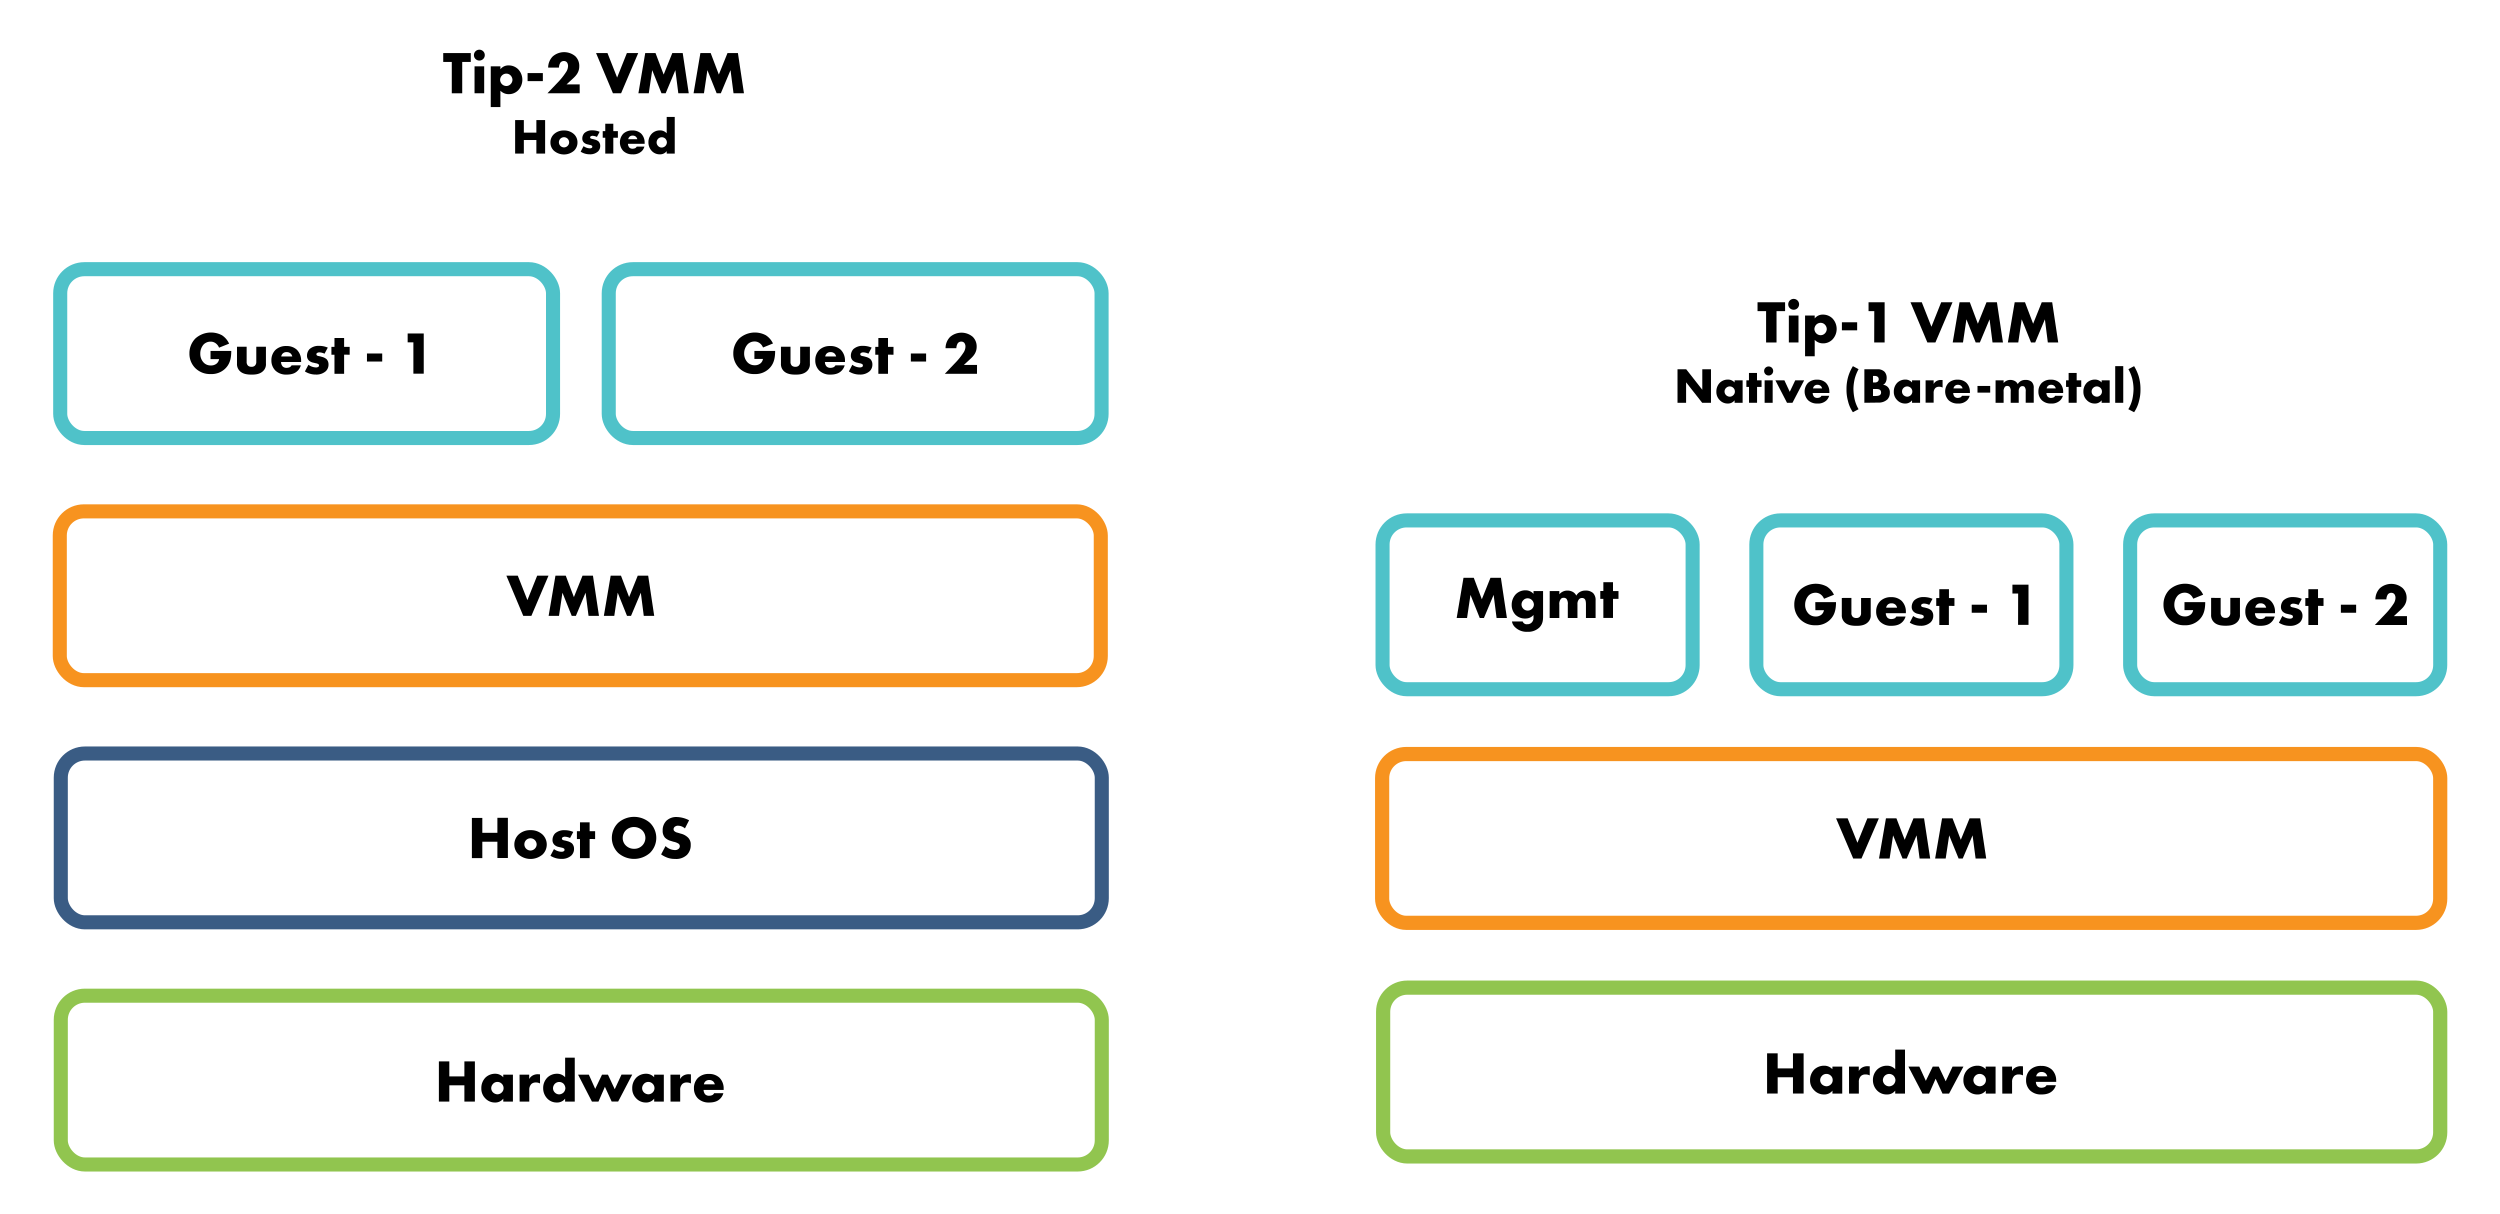 <svg id="Layer_1" data-name="Layer 1" xmlns="http://www.w3.org/2000/svg" viewBox="0 0 1244 604"><title>Cap 14 -</title><rect x="29.96" y="133.95" width="245.23" height="84" rx="12" ry="12" style="fill:none;stroke:#4fc2c9;stroke-miterlimit:10;stroke-width:7px"/><rect x="302.91" y="133.95" width="245.23" height="84" rx="12" ry="12" style="fill:none;stroke:#4fc2c9;stroke-miterlimit:10;stroke-width:7px"/><path d="M104.76,174.61h10.32c0,4-.81,6.78-3.21,9a9.77,9.77,0,0,1-7.05,2.52,10.33,10.33,0,0,1-7.68-3,10.08,10.08,0,0,1-2.88-7.23,10.43,10.43,0,0,1,3-7.5,11.63,11.63,0,0,1,13.17-1.59A9.8,9.8,0,0,1,114,171l-5,2a4.9,4.9,0,0,0-1.44-2,4.2,4.2,0,0,0-2.79-1,4.83,4.83,0,0,0-3.42,1.38A6.75,6.75,0,0,0,99.66,176a6.26,6.26,0,0,0,1.59,4.32,4.73,4.73,0,0,0,3.66,1.53,4.29,4.29,0,0,0,2.88-.93,3.56,3.56,0,0,0,1.23-2.22h-4.26Z"/><path d="M122.73,172.54V180a2.57,2.57,0,0,0,.72,2,2.48,2.48,0,0,0,1.68.51,2.24,2.24,0,0,0,1.71-.57,2.49,2.49,0,0,0,.69-1.89v-7.5h4.8v8.37a4.6,4.6,0,0,1-1.29,3.6c-1.65,1.71-4,1.89-5.79,1.89-2,0-4.47-.21-6.06-1.92a4.82,4.82,0,0,1-1.26-3.57v-8.37Z"/><path d="M149.85,180.13h-10a3.39,3.39,0,0,0,.84,2.25,2.7,2.7,0,0,0,2,.66,3.79,3.79,0,0,0,1.56-.36,2.23,2.23,0,0,0,.84-.9h4.59a6,6,0,0,1-1.62,2.76c-1,1-2.55,1.86-5.46,1.86a7.61,7.61,0,0,1-5.55-2,7,7,0,0,1-2-5.07,7.16,7.16,0,0,1,2-5.19,7.55,7.55,0,0,1,5.49-1.95,7.35,7.35,0,0,1,5.16,1.83,7.51,7.51,0,0,1,2.13,5.64Zm-4.41-2.76a3.22,3.22,0,0,0-.78-1.44,2.8,2.8,0,0,0-2-.72,2.58,2.58,0,0,0-2,.72,2.74,2.74,0,0,0-.72,1.44Z"/><path d="M153.48,181.51a6.87,6.87,0,0,0,1.92,1,6.25,6.25,0,0,0,1.86.33,2,2,0,0,0,1.23-.36.77.77,0,0,0,.24-.63.71.71,0,0,0-.24-.6,3,3,0,0,0-1.26-.48l-1.26-.3a4.31,4.31,0,0,1-2.34-1.17,3.24,3.24,0,0,1-.87-2.31,4.79,4.79,0,0,1,1.26-3.27,6.77,6.77,0,0,1,4.8-1.62,11.07,11.07,0,0,1,4.29.87L161.49,176a6.64,6.64,0,0,0-2.52-.66,2,2,0,0,0-1.11.27.72.72,0,0,0-.42.66.78.78,0,0,0,.57.75c.45.18.84.18,1.59.39l.87.24a5.67,5.67,0,0,1,2,1.05,3.79,3.79,0,0,1,1,2.67,4.48,4.48,0,0,1-1.35,3.33,7,7,0,0,1-5,1.68,9.89,9.89,0,0,1-5.4-1.56Z"/><path d="M171.23,176.47V186h-4.8v-9.48h-1.52v-3.93h1.52v-4.41h4.8v4.41H174v3.93Z"/><path d="M182.6,175.9h7.59v4H182.6Z"/><path d="M205.7,170.35h-2.85v-4.41h8v20H205.7Z"/><path d="M375.39,174.61h10.32c0,4-.81,6.78-3.21,9a9.77,9.77,0,0,1-7.05,2.52,10.33,10.33,0,0,1-7.68-3,10.13,10.13,0,0,1-2.88-7.23,10.47,10.47,0,0,1,3-7.5,11.63,11.63,0,0,1,13.17-1.59,9.8,9.8,0,0,1,3.57,4.11l-4.95,2a4.9,4.9,0,0,0-1.44-2,4.2,4.2,0,0,0-2.79-1,4.81,4.81,0,0,0-3.41,1.38,6.76,6.76,0,0,0-1.75,4.59,6.26,6.26,0,0,0,1.59,4.32,4.75,4.75,0,0,0,3.66,1.53,4.29,4.29,0,0,0,2.88-.93,3.56,3.56,0,0,0,1.23-2.22h-4.26Z"/><path d="M393.36,172.54V180a2.57,2.57,0,0,0,.72,2,2.48,2.48,0,0,0,1.68.51,2.24,2.24,0,0,0,1.71-.57,2.49,2.49,0,0,0,.69-1.89v-7.5H403v8.37a4.6,4.6,0,0,1-1.29,3.6c-1.65,1.71-4,1.89-5.79,1.89-2,0-4.47-.21-6.06-1.92a4.86,4.86,0,0,1-1.26-3.57v-8.37Z"/><path d="M420.48,180.13h-10a3.39,3.39,0,0,0,.84,2.25,2.7,2.7,0,0,0,2,.66,3.79,3.79,0,0,0,1.56-.36,2.23,2.23,0,0,0,.84-.9h4.59a6,6,0,0,1-1.62,2.76c-1,1-2.55,1.86-5.46,1.86a7.61,7.61,0,0,1-5.55-2,7,7,0,0,1-2-5.07,7.16,7.16,0,0,1,2-5.19,7.55,7.55,0,0,1,5.49-1.95,7.35,7.35,0,0,1,5.16,1.83,7.51,7.51,0,0,1,2.13,5.64Zm-4.41-2.76a3.22,3.22,0,0,0-.78-1.44,2.8,2.8,0,0,0-2-.72,2.58,2.58,0,0,0-1.95.72,2.74,2.74,0,0,0-.72,1.44Z"/><path d="M424.11,181.51a6.87,6.87,0,0,0,1.92,1,6.25,6.25,0,0,0,1.86.33,2,2,0,0,0,1.23-.36.77.77,0,0,0,.24-.63.71.71,0,0,0-.24-.6,3,3,0,0,0-1.26-.48l-1.26-.3a4.31,4.31,0,0,1-2.34-1.17,3.24,3.24,0,0,1-.87-2.31,4.79,4.79,0,0,1,1.26-3.27,6.77,6.77,0,0,1,4.8-1.62,11.07,11.07,0,0,1,4.29.87L432.12,176a6.64,6.64,0,0,0-2.52-.66,2,2,0,0,0-1.11.27.72.72,0,0,0-.42.66.78.78,0,0,0,.57.75c.45.18.84.18,1.59.39l.87.24a5.67,5.67,0,0,1,2,1.05,3.79,3.79,0,0,1,1,2.67,4.48,4.48,0,0,1-1.35,3.33,7,7,0,0,1-4.95,1.68,9.89,9.89,0,0,1-5.4-1.56Z"/><path d="M441.87,176.47V186h-4.8v-9.48h-1.53v-3.93h1.53v-4.41h4.8v4.41h2.73v3.93Z"/><path d="M453.24,175.9h7.59v4h-7.59Z"/><path d="M486.15,186h-16l5.07-5.31a33.14,33.14,0,0,0,4.11-5.07,5.63,5.63,0,0,0,1.08-3.12,3,3,0,0,0-.6-1.92,2,2,0,0,0-1.47-.6,2.15,2.15,0,0,0-1.74.81,5,5,0,0,0-.72,2.46h-5.37a8,8,0,0,1,2.22-5.55,8.62,8.62,0,0,1,11.31-.09,6.68,6.68,0,0,1,1.95,4.92c0,2.52-1.17,4.26-3,5.94l-3.36,3.12h6.54Z"/><rect x="29.75" y="254.45" width="518" height="84" rx="12" ry="12" style="fill:none;stroke:#f7931f;stroke-miterlimit:10;stroke-width:7px"/><path d="M257.64,286.44l4.8,12.18,4.86-12.18h5.64l-8.52,20h-4.05l-8.4-20Z"/><path d="M273,306.45l3.39-20h5.13l4.05,10.68,4.29-10.68h5.19l3,20h-5.19l-1.47-11.52-4.83,11.52h-2.07l-4.62-11.52-1.71,11.52Z"/><path d="M300.48,306.45l3.39-20H309l4.05,10.68,4.29-10.68h5.19l3,20h-5.19l-1.47-11.52L314,306.45H312l-4.62-11.52-1.71,11.52Z"/><rect x="30.25" y="374.95" width="518" height="84" rx="12" ry="12" style="fill:none;stroke:#3a5c84;stroke-miterlimit:10;stroke-width:7px"/><path d="M240,414.41h7.5v-7.47h5.22v20h-5.22v-8.1H240V427h-5.19v-20H240Z"/><path d="M270,425.18a9.18,9.18,0,0,1-12,0,6.92,6.92,0,0,1,0-9.87,8.37,8.37,0,0,1,6-2.22,8.47,8.47,0,0,1,6,2.22,6.92,6.92,0,0,1,0,9.87ZM261.82,418a3.06,3.06,0,0,0,2.16,5.22,3.05,3.05,0,0,0,2.13-.9,3,3,0,0,0,.93-2.13,3.26,3.26,0,0,0-.93-2.19,3.08,3.08,0,0,0-4.29,0Z"/><path d="M275.65,422.51a6.87,6.87,0,0,0,1.92,1,6.25,6.25,0,0,0,1.86.33,2.05,2.05,0,0,0,1.23-.36.77.77,0,0,0,.24-.63.71.71,0,0,0-.24-.6,3,3,0,0,0-1.26-.48l-1.26-.3a4.31,4.31,0,0,1-2.34-1.17,3.24,3.24,0,0,1-.87-2.31,4.79,4.79,0,0,1,1.26-3.27,6.77,6.77,0,0,1,4.8-1.62,11,11,0,0,1,4.28.87L283.66,417a6.69,6.69,0,0,0-2.52-.66,2,2,0,0,0-1.11.27.72.72,0,0,0-.42.66.78.78,0,0,0,.57.75c.45.18.84.18,1.59.39l.87.24a5.67,5.67,0,0,1,2,1.05,3.83,3.83,0,0,1,1,2.67,4.52,4.52,0,0,1-1.34,3.33,7,7,0,0,1-5,1.68,9.89,9.89,0,0,1-5.4-1.56Z"/><path d="M293.4,417.47V427h-4.8v-9.48h-1.53v-3.93h1.53v-4.41h4.8v4.41h2.73v3.93Z"/><path d="M323.4,424.43a12,12,0,0,1-15.78,0,10.47,10.47,0,0,1,0-15,12,12,0,0,1,15.78,0,10.47,10.47,0,0,1,0,15Zm-11.94-11.31a5.49,5.49,0,0,0-1.59,3.93,5.09,5.09,0,0,0,1.59,3.72,5.68,5.68,0,0,0,4.05,1.59,5.44,5.44,0,0,0,5.64-5.4,5.4,5.4,0,0,0-1.62-3.84,6,6,0,0,0-4-1.59A5.76,5.76,0,0,0,311.46,413.12Z"/><path d="M331.17,421a7,7,0,0,0,4.59,2,2.63,2.63,0,0,0,2-.69,1.79,1.79,0,0,0,.51-1.26,1.56,1.56,0,0,0-.57-1.2,7.21,7.21,0,0,0-2.58-1l-1.35-.42a6.54,6.54,0,0,1-2.88-1.62,5,5,0,0,1-1.14-3.54,6.54,6.54,0,0,1,1.83-4.83,7.05,7.05,0,0,1,5.13-1.89,14.06,14.06,0,0,1,6.18,1.62l-2.07,4.05a5.28,5.28,0,0,0-3.42-1.35,2.49,2.49,0,0,0-1.71.6,1.48,1.48,0,0,0-.51,1.08,1.34,1.34,0,0,0,.27.9,3.28,3.28,0,0,0,1.74.9l1.59.48a7.64,7.64,0,0,1,3.63,2,4.72,4.72,0,0,1,1.29,3.57,6.78,6.78,0,0,1-1.89,5,7.76,7.76,0,0,1-5.91,2,10.7,10.7,0,0,1-3.93-.66,14,14,0,0,1-3-1.59Z"/><rect x="30.25" y="495.45" width="518" height="84" rx="12" ry="12" style="fill:none;stroke:#91c54f;stroke-miterlimit:10;stroke-width:7px"/><path d="M223.58,535.62h7.5v-7.47h5.22v20h-5.22v-8.1h-7.5v8.1h-5.19v-20h5.19Z"/><path d="M250.43,534.75h4.8v13.41h-4.8v-1.47a5,5,0,0,1-4.17,1.92,6.46,6.46,0,0,1-4.83-2.13,6.76,6.76,0,0,1-1.92-4.92,7.42,7.42,0,0,1,2.07-5.37,6.9,6.9,0,0,1,4.83-1.89,5.31,5.31,0,0,1,4,1.74Zm-5,4.5a3.14,3.14,0,0,0-1,2.19,3.09,3.09,0,0,0,.93,2.19,3.37,3.37,0,0,0,2.16.9,3.08,3.08,0,0,0,2.16-.93,2.91,2.91,0,0,0,.9-2.16,3,3,0,0,0-.93-2.19,3,3,0,0,0-4.26,0Z"/><path d="M258.53,534.75h4.8v2.19a4.33,4.33,0,0,1,1.89-1.86,5.24,5.24,0,0,1,2.49-.54l1,.06v4.53a4.23,4.23,0,0,0-2.07-.48,3.14,3.14,0,0,0-2.19.72,4,4,0,0,0-1.08,3.06v5.73h-4.8Z"/><path d="M286,548.16h-4.8v-1.47a4.92,4.92,0,0,1-4.05,1.92,6.42,6.42,0,0,1-4.71-1.86,7.4,7.4,0,0,1-2.16-5.34,7.31,7.31,0,0,1,2.19-5.31,6.86,6.86,0,0,1,4.74-1.8,5.31,5.31,0,0,1,4,1.74v-9.75H286Zm-5.67-4.44a3.22,3.22,0,0,0,1-2.28,3.51,3.51,0,0,0-.9-2.16,3.08,3.08,0,0,0-4.32,0,3.29,3.29,0,0,0-.93,2.28,3,3,0,0,0,.93,2.1,3,3,0,0,0,2.13.9A3.28,3.28,0,0,0,280.31,543.72Z"/><path d="M293,534.75l3.18,7.08,3.39-7.08h2.94L305.9,542l3.36-7.29h5.34l-7,13.41h-3.24L301,540.78l-3.21,7.38h-3.24l-6.9-13.41Z"/><path d="M325.52,534.75h4.8v13.41h-4.8v-1.47a5,5,0,0,1-4.17,1.92,6.46,6.46,0,0,1-4.83-2.13,6.76,6.76,0,0,1-1.92-4.92,7.42,7.42,0,0,1,2.07-5.37,6.9,6.9,0,0,1,4.83-1.89,5.31,5.31,0,0,1,4,1.74Zm-5,4.5a3.14,3.14,0,0,0-1,2.19,3.09,3.09,0,0,0,.93,2.19,3.37,3.37,0,0,0,2.16.9,3.08,3.08,0,0,0,2.16-.93,2.91,2.91,0,0,0,.9-2.16,3,3,0,0,0-.93-2.19,3,3,0,0,0-4.26,0Z"/><path d="M333.62,534.75h4.8v2.19a4.33,4.33,0,0,1,1.89-1.86,5.24,5.24,0,0,1,2.49-.54l1,.06v4.53a4.23,4.23,0,0,0-2.07-.48,3.14,3.14,0,0,0-2.19.72,4,4,0,0,0-1.08,3.06v5.73h-4.8Z"/><path d="M360.11,542.34h-10a3.39,3.39,0,0,0,.84,2.25,2.7,2.7,0,0,0,2,.66,3.79,3.79,0,0,0,1.56-.36,2.23,2.23,0,0,0,.84-.9h4.59a6,6,0,0,1-1.62,2.76c-1,1-2.55,1.86-5.46,1.86a7.61,7.61,0,0,1-5.55-2,7,7,0,0,1-2-5.07,7.16,7.16,0,0,1,2-5.19,7.55,7.55,0,0,1,5.49-1.95,7.35,7.35,0,0,1,5.16,1.83,7.51,7.51,0,0,1,2.13,5.64Zm-4.41-2.76a3.22,3.22,0,0,0-.78-1.44,2.8,2.8,0,0,0-2-.72,2.58,2.58,0,0,0-1.95.72,2.74,2.74,0,0,0-.72,1.44Z"/><rect x="687.75" y="375.2" width="526.5" height="84" rx="12" ry="12" style="fill:none;stroke:#f7931f;stroke-miterlimit:10;stroke-width:7.057px"/><path d="M919.38,407.19l4.88,12.18,4.94-12.18h5.73l-8.66,20h-4.12l-8.53-20Z"/><path d="M935,427.2l3.45-20h5.21l4.12,10.68,4.36-10.68h5.27l3.05,20h-5.27l-1.5-11.52L948.8,427.2h-2.1L942,415.68l-1.73,11.52Z"/><path d="M962.92,427.2l3.45-20h5.21l4.12,10.68,4.36-10.68h5.27l3,20h-5.27l-1.5-11.52-4.9,11.52H974.6l-4.69-11.52-1.74,11.52Z"/><rect x="688.25" y="491.45" width="526" height="84" rx="12" ry="12" style="fill:none;stroke:#91c54f;stroke-miterlimit:10;stroke-width:7.054px"/><path d="M884.57,531.62h7.61v-7.47h5.3v20h-5.3v-8.1h-7.61v8.1H879.3v-20h5.27Z"/><path d="M911.83,530.75h4.87v13.41h-4.87v-1.47a5.12,5.12,0,0,1-4.23,1.92,6.61,6.61,0,0,1-4.91-2.13,6.71,6.71,0,0,1-2-4.92,7.39,7.39,0,0,1,2.1-5.37,7.09,7.09,0,0,1,4.91-1.89,5.43,5.43,0,0,1,4.08,1.74Zm-5.12,4.5a3.11,3.11,0,0,0-1,2.19,3.06,3.06,0,0,0,.94,2.19,3.46,3.46,0,0,0,2.2.9,3.15,3.15,0,0,0,2.19-.93,2.88,2.88,0,0,0,.91-2.16,2.94,2.94,0,0,0-.94-2.19,3.13,3.13,0,0,0-4.33,0Z"/><path d="M920.06,530.75h4.87v2.19a4.38,4.38,0,0,1,1.92-1.86,5.37,5.37,0,0,1,2.53-.54l1,.06v4.53a4.32,4.32,0,0,0-2.1-.48,3.22,3.22,0,0,0-2.22.72,4,4,0,0,0-1.1,3.06v5.73h-4.87Z"/><path d="M947.93,544.16h-4.87v-1.47a5,5,0,0,1-4.12,1.92,6.57,6.57,0,0,1-4.78-1.86,7.34,7.34,0,0,1-2.19-5.34,7.25,7.25,0,0,1,2.22-5.31,7,7,0,0,1,4.81-1.8,5.45,5.45,0,0,1,4.06,1.74v-9.75h4.87Zm-5.76-4.44a3.2,3.2,0,0,0,1-2.28,3.47,3.47,0,0,0-.92-2.16,3.15,3.15,0,0,0-4.38,0,3.26,3.26,0,0,0-.95,2.28,3.17,3.17,0,0,0,3.11,3A3.36,3.36,0,0,0,942.17,539.72Z"/><path d="M955.06,530.75l3.23,7.08,3.44-7.08h3l3.45,7.29,3.41-7.29H977l-7.13,13.41h-3.29l-3.41-7.38-3.26,7.38h-3.29l-7-13.41Z"/><path d="M988.08,530.75H993v13.41h-4.87v-1.47a5.12,5.12,0,0,1-4.23,1.92,6.61,6.61,0,0,1-4.91-2.13,6.71,6.71,0,0,1-2-4.92,7.39,7.39,0,0,1,2.1-5.37A7.09,7.09,0,0,1,984,530.3a5.43,5.43,0,0,1,4.08,1.74Zm-5.12,4.5a3.11,3.11,0,0,0-1,2.19,3.06,3.06,0,0,0,.94,2.19,3.46,3.46,0,0,0,2.2.9,3.15,3.15,0,0,0,2.19-.93,2.88,2.88,0,0,0,.91-2.16,2.94,2.94,0,0,0-.94-2.19,3.13,3.13,0,0,0-4.33,0Z"/><path d="M996.31,530.75h4.87v2.19a4.38,4.38,0,0,1,1.92-1.86,5.37,5.37,0,0,1,2.53-.54l1,.06v4.53a4.32,4.32,0,0,0-2.1-.48,3.22,3.22,0,0,0-2.22.72,4,4,0,0,0-1.1,3.06v5.73h-4.87Z"/><path d="M1023.2,538.34h-10.14a3.35,3.35,0,0,0,.85,2.25,2.78,2.78,0,0,0,2,.66,3.9,3.9,0,0,0,1.59-.36,2.25,2.25,0,0,0,.85-.9H1023a6,6,0,0,1-1.64,2.76c-1,1-2.59,1.86-5.55,1.86a7.77,7.77,0,0,1-5.63-2,6.94,6.94,0,0,1-2-5.07,7.09,7.09,0,0,1,2-5.19,7.71,7.71,0,0,1,5.57-1.95,7.52,7.52,0,0,1,5.24,1.83,7.43,7.43,0,0,1,2.16,5.64Zm-4.47-2.76a3.25,3.25,0,0,0-.8-1.44,2.86,2.86,0,0,0-2-.72,2.65,2.65,0,0,0-2,.72,2.75,2.75,0,0,0-.73,1.44Z"/><rect x="687.96" y="258.95" width="154.29" height="84" rx="12" ry="12" style="fill:none;stroke:#4fc2c9;stroke-miterlimit:10;stroke-width:7px"/><rect x="873.96" y="258.95" width="154.29" height="84" rx="12" ry="12" style="fill:none;stroke:#4fc2c9;stroke-miterlimit:10;stroke-width:7px"/><rect x="1059.96" y="258.95" width="154.29" height="84" rx="12" ry="12" style="fill:none;stroke:#4fc2c9;stroke-miterlimit:10;stroke-width:7px"/><path d="M903.29,299.61H913.6c0,4-.81,6.78-3.21,9a9.74,9.74,0,0,1-7,2.52,10.33,10.33,0,0,1-7.67-3,10.08,10.08,0,0,1-2.88-7.23,10.43,10.43,0,0,1,3-7.5A11.62,11.62,0,0,1,909,291.84a9.8,9.8,0,0,1,3.57,4.11l-4.94,2a4.91,4.91,0,0,0-1.45-2,4.18,4.18,0,0,0-2.79-1,4.85,4.85,0,0,0-3.42,1.38,6.8,6.8,0,0,0-1.74,4.59,6.26,6.26,0,0,0,1.59,4.32,4.76,4.76,0,0,0,3.66,1.53,4.31,4.31,0,0,0,2.89-.93,3.61,3.61,0,0,0,1.23-2.22h-4.26Z"/><path d="M921.26,297.54V305A2.53,2.53,0,0,0,922,307a2.48,2.48,0,0,0,1.68.51,2.21,2.21,0,0,0,1.7-.57,2.49,2.49,0,0,0,.69-1.89v-7.5h4.8v8.37a4.6,4.6,0,0,1-1.29,3.6c-1.64,1.71-4,1.89-5.79,1.89-2,0-4.46-.21-6.06-1.92a4.85,4.85,0,0,1-1.25-3.57v-8.37Z"/><path d="M948.37,305.13h-10a3.44,3.44,0,0,0,.84,2.25,2.7,2.7,0,0,0,2,.66,3.73,3.73,0,0,0,1.56-.36,2.23,2.23,0,0,0,.84-.9h4.59a6,6,0,0,1-1.62,2.76c-1,1-2.55,1.86-5.46,1.86a7.57,7.57,0,0,1-5.54-2,7,7,0,0,1-2-5.07,7.15,7.15,0,0,1,2-5.19,7.56,7.56,0,0,1,5.5-2,7.34,7.34,0,0,1,5.15,1.83,7.51,7.51,0,0,1,2.13,5.64ZM944,302.37a3.22,3.22,0,0,0-.78-1.44,2.8,2.8,0,0,0-2-.72,2.54,2.54,0,0,0-1.94.72,2.68,2.68,0,0,0-.73,1.44Z"/><path d="M952,306.51a6.81,6.81,0,0,0,1.91,1,6.25,6.25,0,0,0,1.86.33,2,2,0,0,0,1.23-.36.78.78,0,0,0,.25-.63.72.72,0,0,0-.25-.6,3,3,0,0,0-1.25-.48l-1.26-.3a4.28,4.28,0,0,1-2.34-1.17,3.21,3.21,0,0,1-.88-2.31,4.8,4.8,0,0,1,1.27-3.27,6.73,6.73,0,0,1,4.79-1.62,11.07,11.07,0,0,1,4.29.87L960,301a6.64,6.64,0,0,0-2.51-.66,2,2,0,0,0-1.12.27.72.72,0,0,0-.42.66.78.78,0,0,0,.57.75c.45.18.84.18,1.59.39l.88.24a5.62,5.62,0,0,1,2,1.05,3.79,3.79,0,0,1,1,2.67,4.48,4.48,0,0,1-1.35,3.33,7,7,0,0,1-4.95,1.68,9.87,9.87,0,0,1-5.39-1.56Z"/><path d="M969.76,301.47V311H965v-9.48h-1.53v-3.93H965v-4.41h4.8v4.41h2.73v3.93Z"/><path d="M981.13,300.9h7.59v4h-7.59Z"/><path d="M1004.23,295.35h-2.85v-4.41h8v20h-5.19Z"/><path d="M1087,299.61h10.32c0,4-.82,6.78-3.21,9a9.77,9.77,0,0,1-7,2.52,10.33,10.33,0,0,1-7.68-3,10.08,10.08,0,0,1-2.88-7.23,10.43,10.43,0,0,1,3-7.5,11.62,11.62,0,0,1,13.16-1.59,9.67,9.67,0,0,1,3.57,4.11l-4.94,2a4.9,4.9,0,0,0-1.44-2,4.2,4.2,0,0,0-2.79-1,4.83,4.83,0,0,0-3.42,1.38,6.75,6.75,0,0,0-1.74,4.59,6.3,6.3,0,0,0,1.58,4.32,4.77,4.77,0,0,0,3.67,1.53,4.29,4.29,0,0,0,2.88-.93,3.61,3.61,0,0,0,1.23-2.22H1087Z"/><path d="M1105,297.54V305a2.57,2.57,0,0,0,.72,1.95,2.48,2.48,0,0,0,1.68.51,2.21,2.21,0,0,0,1.7-.57,2.46,2.46,0,0,0,.7-1.89v-7.5h4.8v8.37a4.6,4.6,0,0,1-1.29,3.6c-1.65,1.71-4,1.89-5.8,1.89-2,0-4.46-.21-6-1.92a4.82,4.82,0,0,1-1.26-3.57v-8.37Z"/><path d="M1132.06,305.13h-10a3.39,3.39,0,0,0,.84,2.25,2.65,2.65,0,0,0,2,.66,3.79,3.79,0,0,0,1.57-.36,2.23,2.23,0,0,0,.84-.9h4.58a5.94,5.94,0,0,1-1.62,2.76c-1,1-2.55,1.86-5.46,1.86a7.6,7.6,0,0,1-5.54-2,7,7,0,0,1-2-5.07,7.16,7.16,0,0,1,2-5.19,7.52,7.52,0,0,1,5.49-2,7.32,7.32,0,0,1,5.15,1.83,7.51,7.51,0,0,1,2.13,5.64Zm-4.41-2.76a3.2,3.2,0,0,0-.77-1.44,2.8,2.8,0,0,0-2-.72,2.57,2.57,0,0,0-1.94.72,2.75,2.75,0,0,0-.73,1.44Z"/><path d="M1135.7,306.51a6.87,6.87,0,0,0,1.92,1,6.13,6.13,0,0,0,1.85.33,2.06,2.06,0,0,0,1.24-.36.77.77,0,0,0,.24-.63.71.71,0,0,0-.24-.6,3.1,3.1,0,0,0-1.26-.48l-1.26-.3a4.28,4.28,0,0,1-2.34-1.17A3.25,3.25,0,0,1,1135,302a4.8,4.8,0,0,1,1.27-3.27,6.75,6.75,0,0,1,4.8-1.62,11,11,0,0,1,4.28.87l-1.61,3.06a6.69,6.69,0,0,0-2.52-.66,2,2,0,0,0-1.11.27.7.7,0,0,0-.42.66.77.77,0,0,0,.56.75c.45.18.84.18,1.59.39l.88.24a5.76,5.76,0,0,1,2,1.05,3.83,3.83,0,0,1,1,2.67,4.52,4.52,0,0,1-1.34,3.33,7,7,0,0,1-5,1.68,9.89,9.89,0,0,1-5.39-1.56Z"/><path d="M1153.45,301.47V311h-4.8v-9.48h-1.52v-3.93h1.52v-4.41h4.8v4.41h2.73v3.93Z"/><path d="M1164.82,300.9h7.59v4h-7.59Z"/><path d="M1197.73,311h-16l5.07-5.31a33.14,33.14,0,0,0,4.11-5.07,5.63,5.63,0,0,0,1.08-3.12,3,3,0,0,0-.6-1.92,2,2,0,0,0-1.47-.6,2.15,2.15,0,0,0-1.74.81,5,5,0,0,0-.72,2.46H1182a8,8,0,0,1,2.22-5.55,8.62,8.62,0,0,1,11.31-.09,6.68,6.68,0,0,1,2,4.92c0,2.52-1.17,4.26-3,5.94l-3.36,3.12h6.54Z"/><path d="M724.84,307.52l3.39-20h5.13l4,10.68,4.29-10.68h5.19l3,20H744.7L743.23,296l-4.83,11.52h-2.07L731.71,296,730,307.52Z"/><path d="M767.83,294.11v12.57c0,2-.18,3.84-1.83,5.55a8,8,0,0,1-5.91,2.16,8.22,8.22,0,0,1-6.27-2.37,4.93,4.93,0,0,1-1.47-2.79h5.34a2.06,2.06,0,0,0,2.25,1.38,2.92,2.92,0,0,0,2.13-.75,3.23,3.23,0,0,0,1-2.49V306a5.1,5.1,0,0,1-4,1.77,6.68,6.68,0,0,1-5-1.89,7.07,7.07,0,0,1-1.85-4.89,7.72,7.72,0,0,1,2-5.25,6.74,6.74,0,0,1,4.86-2,5.24,5.24,0,0,1,4,1.77v-1.38Zm-9.78,4.5a3,3,0,0,0,0,4.35,3,3,0,0,0,2.16.87,3.07,3.07,0,0,0,3.06-3.06,3.44,3.44,0,0,0-1-2.19,3,3,0,0,0-2.13-.87A2.86,2.86,0,0,0,758.05,298.61Z"/><path d="M771.13,294.11h4.8v1.62a5.15,5.15,0,0,1,4-1.86,5.46,5.46,0,0,1,2.58.6,4.19,4.19,0,0,1,1.86,1.92,4.71,4.71,0,0,1,1.83-1.86,5.44,5.44,0,0,1,2.79-.66,5.33,5.33,0,0,1,3.72,1.23,4.93,4.93,0,0,1,1.26,3.69v8.73h-4.8v-6.63c0-1.41-.15-2.37-.69-2.88a1.75,1.75,0,0,0-1.26-.45,1.94,1.94,0,0,0-1.41.54,3.43,3.43,0,0,0-.87,2.55v6.87h-4.8v-6.63a4.29,4.29,0,0,0-.63-2.88,1.86,1.86,0,0,0-1.44-.54,1.69,1.69,0,0,0-1.32.48,4,4,0,0,0-.84,2.94v6.63h-4.8Z"/><path d="M802.63,298v9.48h-4.8V298H796.3v-3.93h1.53V289.7h4.8v4.41h2.73V298Z"/><path d="M230,30.82v15.6h-5.19V30.82h-4.26V26.41h13.71v4.41Z"/><path d="M238.53,24.73a2.7,2.7,0,1,1-2.7,2.7A2.69,2.69,0,0,1,238.53,24.73Zm2.4,8.28V46.42h-4.8V33Z"/><path d="M249,53.29h-4.8V33H249v1.47a5,5,0,0,1,4.11-1.92,6.67,6.67,0,0,1,4.77,1.95,7.61,7.61,0,0,1-.12,10.5,6.44,6.44,0,0,1-4.59,1.86A5.71,5.71,0,0,1,249,45.13Zm.78-15.75a3.27,3.27,0,0,0-.93,2.22,3.24,3.24,0,0,0,.93,2.13,3.07,3.07,0,0,0,2.16.9,2.9,2.9,0,0,0,2.13-.9,3.17,3.17,0,0,0,.93-2.13,3.27,3.27,0,0,0-.93-2.22,2.9,2.9,0,0,0-2.13-.9A3.07,3.07,0,0,0,249.78,37.54Z"/><path d="M262.53,36.37h7.59v4h-7.59Z"/><path d="M288.45,46.42H272.4l5.07-5.31A33.14,33.14,0,0,0,281.58,36a5.63,5.63,0,0,0,1.08-3.12,3,3,0,0,0-.6-1.92,2,2,0,0,0-1.47-.6,2.15,2.15,0,0,0-1.74.81,5,5,0,0,0-.72,2.46h-5.37A8,8,0,0,1,275,28.12,8.62,8.62,0,0,1,286.29,28,6.68,6.68,0,0,1,288.24,33c0,2.52-1.17,4.26-3,5.94L281.91,42h6.54Z"/><path d="M302.28,26.41l4.8,12.18,4.86-12.18h5.64l-8.52,20H305l-8.4-20Z"/><path d="M317.67,46.42l3.39-20h5.13l4.05,10.68,4.29-10.68h5.19l3,20h-5.19L336.06,34.9l-4.83,11.52h-2.07L324.54,34.9l-1.71,11.52Z"/><path d="M345.12,46.42l3.39-20h5.13l4.05,10.68L362,26.41h5.19l3,20H365L363.51,34.9l-4.83,11.52h-2.07L352,34.9l-1.71,11.52Z"/><path d="M260.66,66h6.24V59.75h4.35V76.42H266.9V69.67h-6.24v6.75h-4.33V59.75h4.33Z"/><path d="M285.63,75a7.64,7.64,0,0,1-10,0,5.57,5.57,0,0,1-1.73-4.13,5.5,5.5,0,0,1,1.73-4.09,7,7,0,0,1,5-1.85,7.06,7.06,0,0,1,5,1.85,5.53,5.53,0,0,1,1.72,4.09A5.6,5.6,0,0,1,285.63,75Zm-6.77-6a2.55,2.55,0,0,0,1.8,4.35,2.54,2.54,0,0,0,1.77-.75,2.49,2.49,0,0,0,.78-1.78,2.71,2.71,0,0,0-.78-1.82,2.57,2.57,0,0,0-3.57,0Z"/><path d="M290.38,72.72a6,6,0,0,0,1.6.83,5.38,5.38,0,0,0,1.55.27,1.68,1.68,0,0,0,1-.3.64.64,0,0,0,.2-.52.6.6,0,0,0-.2-.5,2.43,2.43,0,0,0-1.05-.4l-1.05-.25a3.64,3.64,0,0,1-1.95-1,2.67,2.67,0,0,1-.73-1.92,4,4,0,0,1,1.05-2.72,5.62,5.62,0,0,1,4-1.35,9.31,9.31,0,0,1,3.57.72l-1.34,2.55a5.56,5.56,0,0,0-2.1-.55,1.71,1.71,0,0,0-.93.23.6.6,0,0,0-.35.55.65.65,0,0,0,.48.62c.37.15.7.15,1.32.33l.73.19a4.6,4.6,0,0,1,1.64.88,3.15,3.15,0,0,1,.85,2.22,3.75,3.75,0,0,1-1.12,2.78,5.81,5.81,0,0,1-4.12,1.4,8.28,8.28,0,0,1-4.5-1.3Z"/><path d="M305.18,68.53v7.89h-4V68.53h-1.27V65.25h1.27V61.58h4v3.67h2.28v3.28Z"/><path d="M320.8,71.57h-8.32a2.87,2.87,0,0,0,.7,1.88,2.25,2.25,0,0,0,1.65.55,3.24,3.24,0,0,0,1.3-.3,1.9,1.9,0,0,0,.7-.75h3.82a5,5,0,0,1-1.35,2.3,6.06,6.06,0,0,1-4.55,1.55,6.36,6.36,0,0,1-4.62-1.7,6.32,6.32,0,0,1,0-8.55,6.27,6.27,0,0,1,4.57-1.62,6.12,6.12,0,0,1,4.3,1.52,6.27,6.27,0,0,1,1.77,4.7Zm-3.67-2.3a2.67,2.67,0,0,0-.65-1.19,2.31,2.31,0,0,0-1.65-.6,2.11,2.11,0,0,0-1.62.6,2.22,2.22,0,0,0-.6,1.19Z"/><path d="M335.75,76.42h-4V75.2a4.09,4.09,0,0,1-3.37,1.6,5.36,5.36,0,0,1-3.92-1.55,6.15,6.15,0,0,1-1.8-4.45,6.08,6.08,0,0,1,1.82-4.42,5.72,5.72,0,0,1,3.95-1.5,4.39,4.39,0,0,1,3.32,1.45V58.2h4ZM331,72.72a2.68,2.68,0,0,0,.85-1.9,2.9,2.9,0,0,0-.75-1.79,2.57,2.57,0,0,0-3.6,0,2.74,2.74,0,0,0-.77,1.9,2.56,2.56,0,0,0,.77,1.75,2.48,2.48,0,0,0,1.77.75A2.73,2.73,0,0,0,331,72.72Z"/><path d="M884,154.82v15.6h-5.19v-15.6h-4.26v-4.41h13.71v4.41Z"/><path d="M892.53,148.73a2.7,2.7,0,1,1-2.7,2.7A2.69,2.69,0,0,1,892.53,148.73Zm2.4,8.28v13.41h-4.8V157Z"/><path d="M903,177.29h-4.8V157H903v1.47a5,5,0,0,1,4.11-1.92,6.67,6.67,0,0,1,4.77,1.95,7.61,7.61,0,0,1-.12,10.5,6.44,6.44,0,0,1-4.59,1.86,5.71,5.71,0,0,1-4.17-1.74Zm.78-15.75a3.27,3.27,0,0,0-.93,2.22,3.24,3.24,0,0,0,.93,2.13,3.07,3.07,0,0,0,2.16.9,2.9,2.9,0,0,0,2.13-.9,3.17,3.17,0,0,0,.93-2.13,3.27,3.27,0,0,0-.93-2.22,2.9,2.9,0,0,0-2.13-.9A3.07,3.07,0,0,0,903.78,161.54Z"/><path d="M916.53,160.37h7.59v4h-7.59Z"/><path d="M932.64,154.82h-2.85v-4.41h8v20h-5.19Z"/><path d="M956.28,150.41l4.8,12.18,4.86-12.18h5.64l-8.52,20h-4l-8.4-20Z"/><path d="M971.67,170.42l3.39-20h5.13l4,10.68,4.29-10.68h5.19l3,20h-5.19l-1.47-11.52-4.83,11.52h-2.07l-4.62-11.52-1.71,11.52Z"/><path d="M999.12,170.42l3.39-20h5.13l4.05,10.68,4.28-10.68h5.2l3,20H1019l-1.46-11.52-4.83,11.52h-2.07L1006,158.9l-1.71,11.52Z"/><path d="M834.73,200.42V183.75h4.33l8,10.2v-10.2h4.32v16.67H847l-8-10.19v10.19Z"/><path d="M863.13,189.25h4v11.17h-4V199.2a4.17,4.17,0,0,1-3.47,1.6,5.35,5.35,0,0,1-4-1.78,5.65,5.65,0,0,1-1.6-4.1,6.19,6.19,0,0,1,1.73-4.47,5.74,5.74,0,0,1,4-1.57,4.4,4.4,0,0,1,3.35,1.45Zm-4.2,3.75a2.5,2.5,0,0,0,0,3.65,2.79,2.79,0,0,0,1.8.75,2.57,2.57,0,0,0,1.8-.78,2.43,2.43,0,0,0,.75-1.8,2.46,2.46,0,0,0-.78-1.82,2.55,2.55,0,0,0-3.55,0Z"/><path d="M874.31,192.53v7.89h-4v-7.89H869v-3.28h1.28v-3.67h4v3.67h2.27v3.28Z"/><path d="M880.08,182.35a2.25,2.25,0,1,1-2.25,2.25A2.24,2.24,0,0,1,880.08,182.35Zm2,6.9v11.17h-4V189.25Z"/><path d="M887.91,189.25l2.67,5.72,2.73-5.72h4.44l-5.82,11.17h-2.72l-5.78-11.17Z"/><path d="M910.35,195.57H902a2.87,2.87,0,0,0,.7,1.88,2.25,2.25,0,0,0,1.65.55,3.24,3.24,0,0,0,1.3-.3,1.83,1.83,0,0,0,.7-.75h3.83a5.14,5.14,0,0,1-1.35,2.3,6.09,6.09,0,0,1-4.55,1.55,6.37,6.37,0,0,1-4.63-1.7,6.32,6.32,0,0,1,0-8.55,6.27,6.27,0,0,1,4.57-1.62,6.11,6.11,0,0,1,4.3,1.52,6.27,6.27,0,0,1,1.77,4.7Zm-3.67-2.3a2.67,2.67,0,0,0-.65-1.19,2.3,2.3,0,0,0-1.65-.6,2.12,2.12,0,0,0-1.62.6,2.22,2.22,0,0,0-.6,1.19Z"/><path d="M922,205.12a16.3,16.3,0,0,1-2.45-5.6,20.75,20.75,0,0,1-.73-5.85,21.7,21.7,0,0,1,.93-6.54A22.46,22.46,0,0,1,922,182.2l2.82,1.5a21.53,21.53,0,0,0-1.85,4.53,23.14,23.14,0,0,0-.7,5.32,26.72,26.72,0,0,0,.6,5.17,17.5,17.5,0,0,0,1.95,4.9Z"/><path d="M927.71,200.42V183.75h6.45a4.68,4.68,0,0,1,3.64,1.3,4.5,4.5,0,0,1,1,3.13,4.34,4.34,0,0,1-.48,2,2.63,2.63,0,0,1-1.35,1.3,3.66,3.66,0,0,1,3.4,4,4.56,4.56,0,0,1-1.22,3.28,6.28,6.28,0,0,1-4.53,1.57ZM932,190.33h.8a2.27,2.27,0,0,0,1.65-.53,1.62,1.62,0,0,0,.4-1.1,1.7,1.7,0,0,0-.4-1.12,2.26,2.26,0,0,0-1.65-.5H932Zm0,6.72h1c1.2,0,2.2-.13,2.67-.68a1.61,1.61,0,0,0,.35-1.07,1.69,1.69,0,0,0-.43-1.2c-.52-.52-1.6-.55-2.67-.55H932Z"/><path d="M951.43,189.25h4v11.17h-4V199.2a4.2,4.2,0,0,1-3.47,1.6,5.35,5.35,0,0,1-4-1.78,5.65,5.65,0,0,1-1.6-4.1,6.19,6.19,0,0,1,1.73-4.47,5.74,5.74,0,0,1,4-1.57,4.4,4.4,0,0,1,3.35,1.45Zm-4.2,3.75a2.5,2.5,0,0,0,0,3.65,2.78,2.78,0,0,0,1.79.75,2.57,2.57,0,0,0,1.8-.78,2.43,2.43,0,0,0,.75-1.8,2.48,2.48,0,0,0-.77-1.82,2.57,2.57,0,0,0-1.8-.72A2.54,2.54,0,0,0,947.23,193Z"/><path d="M958.18,189.25h4v1.83a3.65,3.65,0,0,1,1.57-1.55,4.35,4.35,0,0,1,2.08-.45l.8,0v3.77a3.54,3.54,0,0,0-1.73-.4,2.63,2.63,0,0,0-1.82.6,3.38,3.38,0,0,0-.9,2.55v4.77h-4Z"/><path d="M980.25,195.57h-8.32a2.87,2.87,0,0,0,.7,1.88,2.25,2.25,0,0,0,1.65.55,3.24,3.24,0,0,0,1.3-.3,1.9,1.9,0,0,0,.7-.75h3.82a5,5,0,0,1-1.35,2.3,6,6,0,0,1-4.54,1.55,6.37,6.37,0,0,1-4.63-1.7,6.32,6.32,0,0,1,0-8.55,6.27,6.27,0,0,1,4.57-1.62,6.12,6.12,0,0,1,4.3,1.52,6.27,6.27,0,0,1,1.77,4.7Zm-3.67-2.3a2.67,2.67,0,0,0-.65-1.19,2.31,2.31,0,0,0-1.65-.6,2.12,2.12,0,0,0-1.62.6,2.22,2.22,0,0,0-.6,1.19Z"/><path d="M984,192.05h6.32v3.32H984Z"/><path d="M993,189.25h4v1.35a4.26,4.26,0,0,1,3.34-1.55,4.61,4.61,0,0,1,2.15.5,3.46,3.46,0,0,1,1.55,1.6,4,4,0,0,1,1.53-1.55,4.51,4.51,0,0,1,2.32-.55,4.43,4.43,0,0,1,3.1,1,4.09,4.09,0,0,1,1,3.07v7.27h-4V194.9a3.34,3.34,0,0,0-.57-2.4,1.48,1.48,0,0,0-1-.37,1.61,1.61,0,0,0-1.18.45,2.86,2.86,0,0,0-.72,2.12v5.72h-4V194.9a3.59,3.59,0,0,0-.53-2.4,1.57,1.57,0,0,0-1.2-.45,1.44,1.44,0,0,0-1.1.4,3.34,3.34,0,0,0-.69,2.45v5.52h-4Z"/><path d="M1026.63,195.57h-8.33a2.87,2.87,0,0,0,.7,1.88,2.25,2.25,0,0,0,1.65.55,3.24,3.24,0,0,0,1.3-.3,1.83,1.83,0,0,0,.7-.75h3.83a5.14,5.14,0,0,1-1.35,2.3,6.09,6.09,0,0,1-4.55,1.55,6.33,6.33,0,0,1-4.62-1.7,5.85,5.85,0,0,1-1.65-4.23,6,6,0,0,1,1.67-4.32,6.27,6.27,0,0,1,4.57-1.62,6.11,6.11,0,0,1,4.3,1.52,6.24,6.24,0,0,1,1.78,4.7Zm-3.68-2.3a2.67,2.67,0,0,0-.65-1.19,2.3,2.3,0,0,0-1.65-.6,2.12,2.12,0,0,0-1.62.6,2.22,2.22,0,0,0-.6,1.19Z"/><path d="M1033.35,192.53v7.89h-4v-7.89h-1.28v-3.28h1.28v-3.67h4v3.67h2.28v3.28Z"/><path d="M1045.78,189.25h4v11.17h-4V199.2a4.2,4.2,0,0,1-3.48,1.6,5.33,5.33,0,0,1-4-1.78,5.65,5.65,0,0,1-1.6-4.1,6.19,6.19,0,0,1,1.72-4.47,5.76,5.76,0,0,1,4-1.57,4.41,4.41,0,0,1,3.35,1.45Zm-4.2,3.75a2.51,2.51,0,0,0,0,3.65,2.83,2.83,0,0,0,1.8.75,2.57,2.57,0,0,0,1.8-.78,2.43,2.43,0,0,0,.75-1.8,2.48,2.48,0,0,0-.77-1.82,2.57,2.57,0,0,0-1.8-.72A2.54,2.54,0,0,0,1041.58,193Z"/><path d="M1056.53,182.2v18.22h-4V182.2Z"/><path d="M1059.05,203.62a17.2,17.2,0,0,0,2-4.9,26,26,0,0,0,.6-5.17,23.14,23.14,0,0,0-.7-5.32,21,21,0,0,0-1.85-4.53l2.83-1.5a22.93,22.93,0,0,1,2.25,4.93,22.43,22.43,0,0,1,.92,6.57,20.7,20.7,0,0,1-.72,5.82,16.69,16.69,0,0,1-2.45,5.6Z"/></svg>
